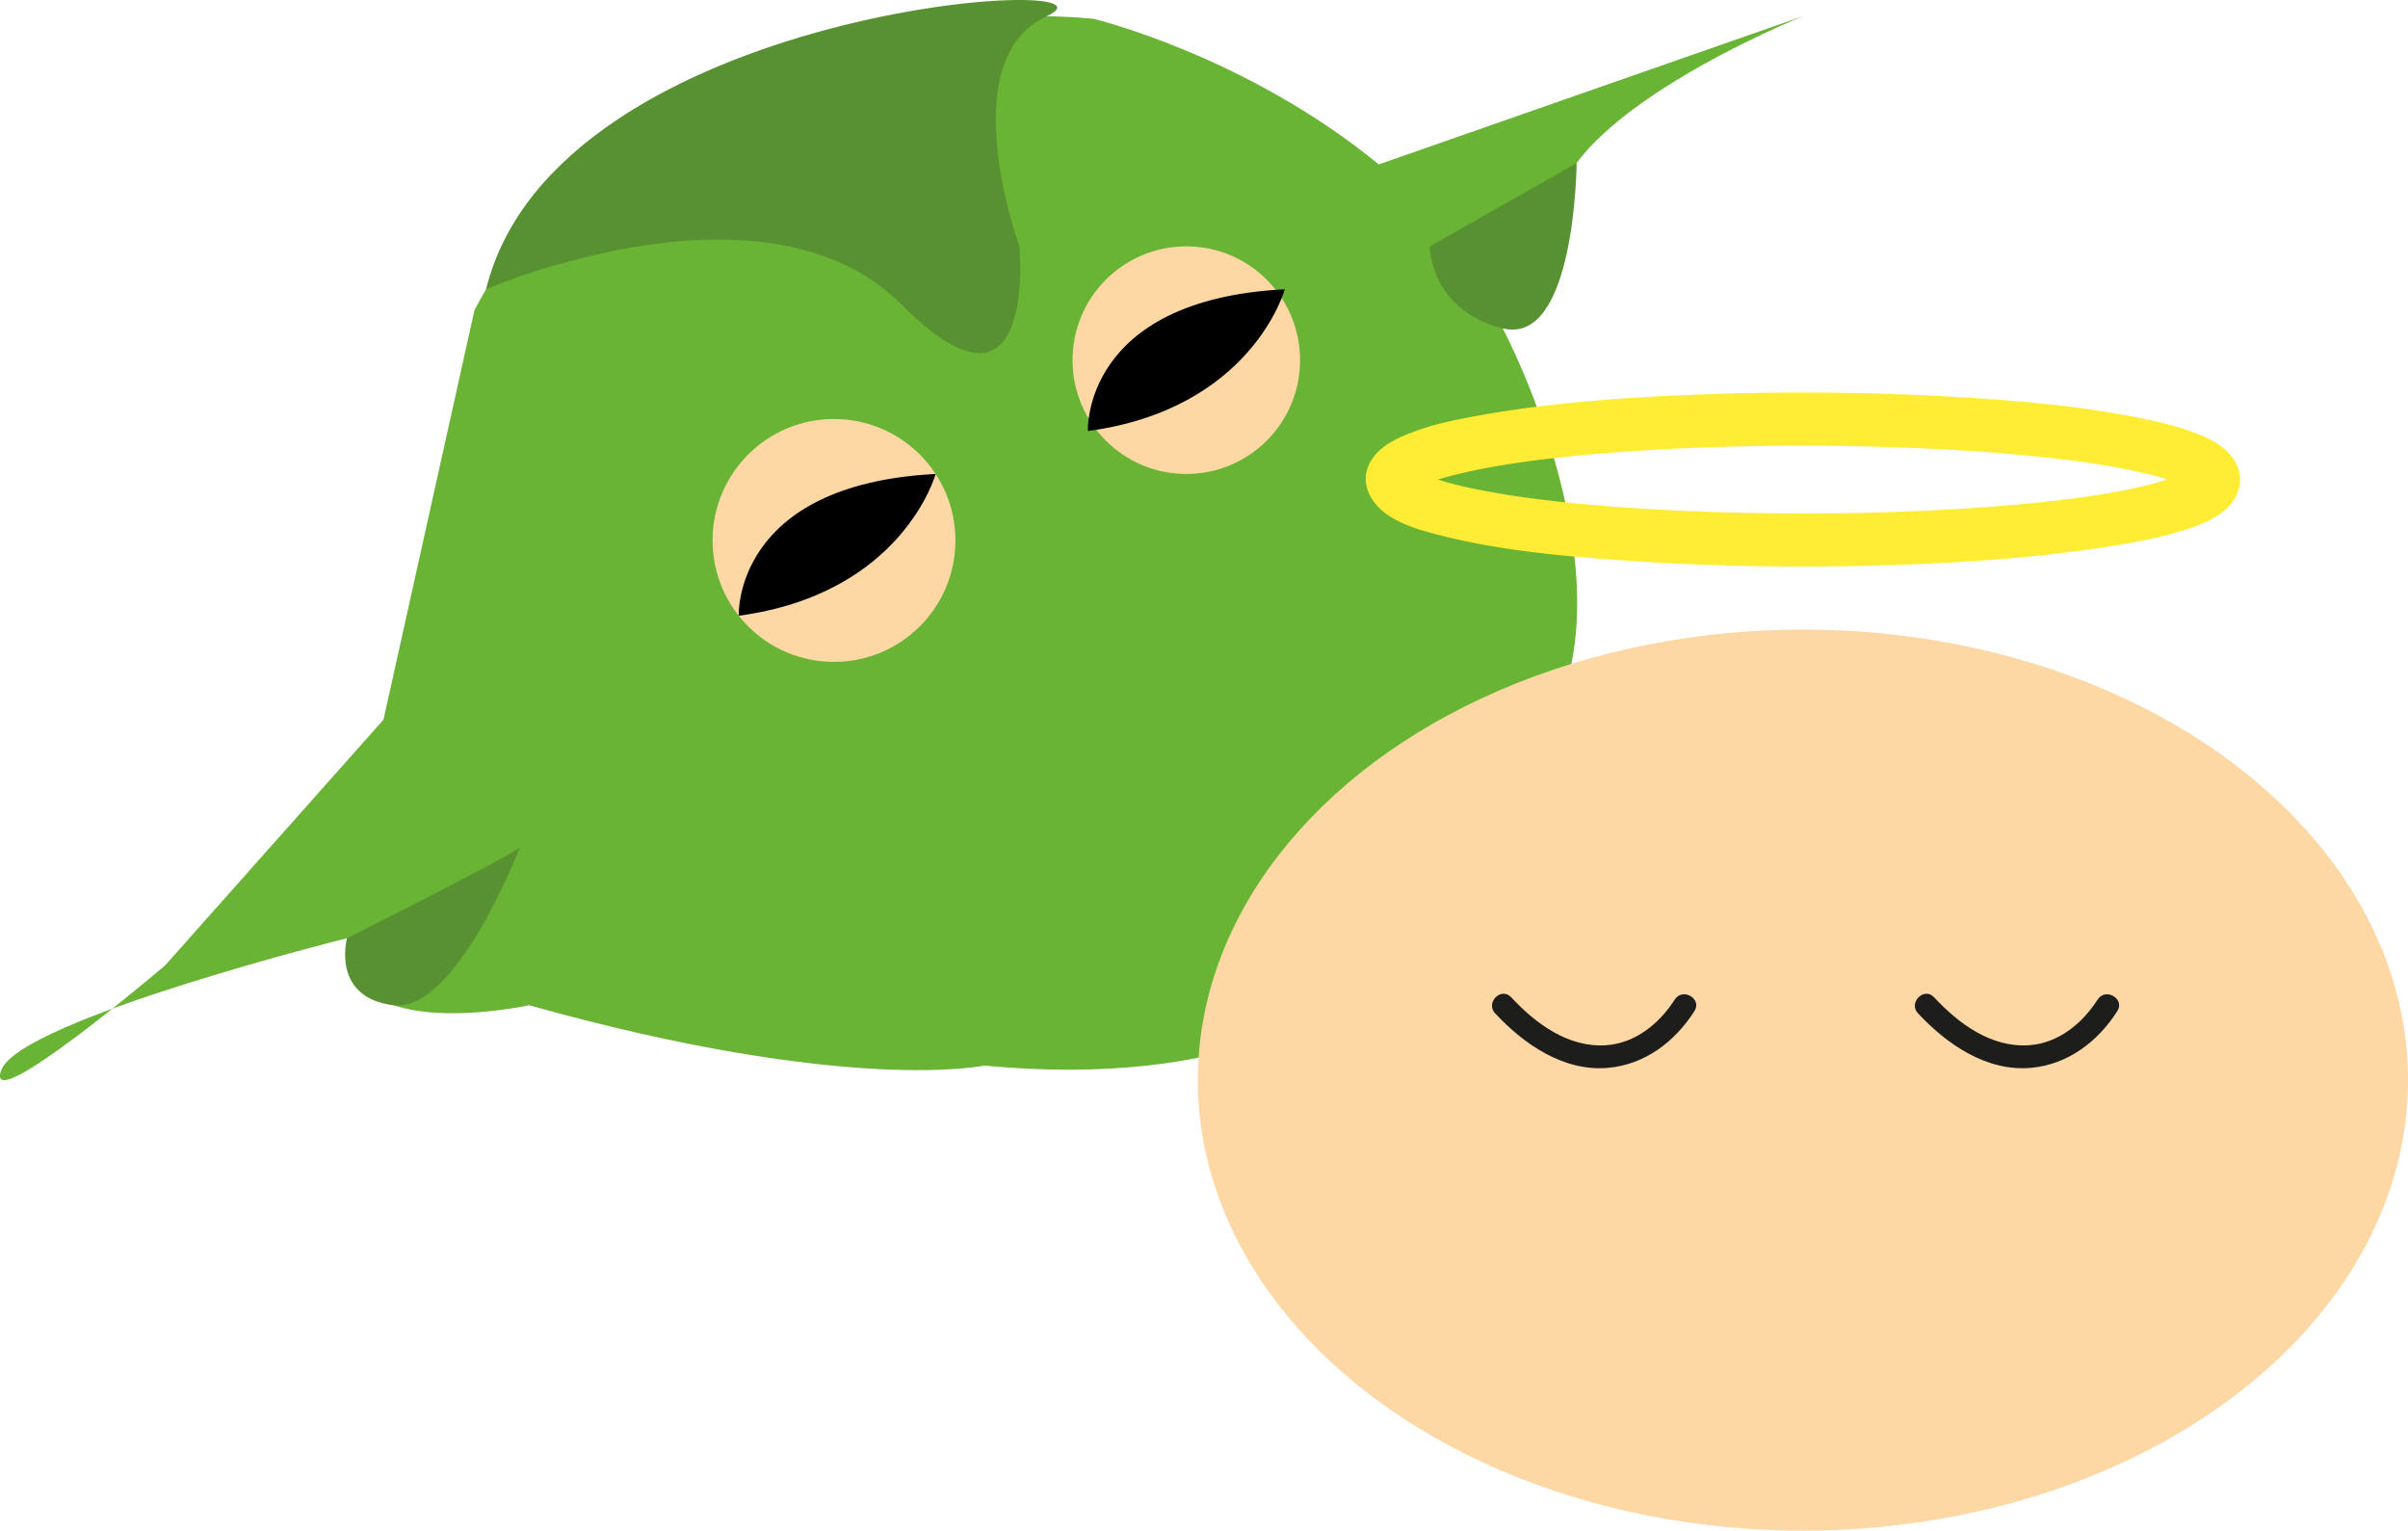 <svg id="Layer_7" data-name="Layer 7" xmlns="http://www.w3.org/2000/svg" viewBox="0 0 1587.53 1008.8"><defs><style>.cls-1{fill:#69b434;}.cls-2{fill:#589131;}.cls-3{fill:#fdd7a4;}.cls-4{fill:#ffec34;}.cls-5{fill:#1d1d1b;}</style></defs><title>5</title><path class="cls-1" d="M528.77,1441.43l144-162,60-269.95s78-150,156-150c0,0,126-54,251.95-42,0,0,100.44,24,188.19,96l279.72-97.72s-168,67.73-162,133.71-36,72-36,72,102,192,12,287.94c0,0-36,228-353.93,198,0,0-89.11,19.22-299.94-39.76,0,0-126,27.77-120-44.22,0,0-216,54-228,87S528.77,1441.43,528.77,1441.43Z" transform="translate(-419.95 -805.12)"/><path class="cls-2" d="M762.73,1363.44c-6,6-114,60-114,60s-10.81,39,30.62,44.22S762.73,1363.44,762.73,1363.44Z" transform="translate(-419.95 -805.12)"/><path class="cls-2" d="M1362.61,967.52l96.76-54.91s-.77,120.9-48.76,108.9S1362.61,967.52,1362.61,967.52Z" transform="translate(-419.95 -805.12)"/><circle class="cls-3" cx="549.83" cy="356.19" r="80.05"/><circle class="cls-3" cx="782.1" cy="237.37" r="75.01"/><path d="M907,1210.93s-4.08-86.56,129.81-93.43C1036.77,1117.49,1015.2,1196.38,907,1210.93Z" transform="translate(-419.95 -805.12)"/><path d="M1137.16,1089.2s-4.08-86.56,129.81-93.43C1267,995.77,1245.4,1074.66,1137.16,1089.2Z" transform="translate(-419.95 -805.12)"/><path class="cls-2" d="M740.39,995.77s184.07-79.95,273.87,10.06S1092,967.48,1092,967.48s-45-122.67,18-151.67S786.83,807.48,740.39,995.77Z" transform="translate(-419.95 -805.12)"/><ellipse class="cls-3" cx="1188.61" cy="711.86" rx="398.92" ry="296.94"/><path class="cls-4" d="M1896.78,1121.2c-.31-12.65-9.78-21.64-20.53-26.8-12.5-6-26-9.63-39.46-12.53-43.5-9.35-88.45-13-132.8-15.44-57-3.16-114.27-3.41-171.33-1-46.89,2-94.12,5.51-140.34,14-14.11,2.6-28.44,5.57-41.85,10.81-10.49,4.1-21.49,9.15-27.19,19.48-7.55,13.69.45,27.34,12.05,35.14,10,6.7,22.66,10.18,34.18,13.1,40.55,10.3,83.13,13.94,124.75,16.79,56.55,3.88,113.36,4.61,170,2.87,49.25-1.52,98.65-4.8,147.35-12.51,15.57-2.47,31.21-5.36,46.28-10,10.94-3.39,23.09-7.67,31.25-16.13a26.36,26.36,0,0,0,7.62-17.8c.22-9.16-8.21-17.92-17.5-17.5-9.67.43-17.26,7.69-17.5,17.5-.07,2.79,1.15-5.71.33-2.77-.65,2.32,2.6-5.21.89-2.32-1.42,2.41,3.67-3.73,1.42-1.85a13.19,13.19,0,0,0-1.79,1.67c2.83-3.7,3.39-2.4,1.28-1.09-.74.46-1.47.92-2.23,1.35-.92.52-1.86,1-2.81,1.47-.46.23-.94.43-1.4.66-3.3,1.64,3-1.14,1.47-.59a254.07,254.07,0,0,1-37.85,10.39c-8.33,1.64-16.71,3-25.1,4.28-2.19.32-4.37.63-6.56.94-4.58.65,3.9-.49-.75.1l-3.44.44q-8.23,1-16.49,1.93c-23.28,2.52-46.63,4.24-70,5.45-54.08,2.81-108.34,3-162.45.83-24.28-1-48.55-2.49-72.75-4.75q-16.2-1.51-32.34-3.55l-2.75-.36c-4.65-.6,3.83.55-.75-.1-2.19-.31-4.38-.62-6.56-.94q-6.84-1-13.66-2.18c-14.29-2.46-28.67-5.31-42.43-9.95-2.43-.82-4.78-1.81-7.18-2.68,6.59,2.36-.57-.36-2.43-1.4-.76-.43-1.49-.89-2.23-1.35-3-1.85.31-.31,1.28,1.09a9.81,9.81,0,0,0-1.66-1.53c-2.55-2.06,2.78,4.41,1.11,1.43-1.36-2.42,1.73,5.12,1,2.46s.27,5.66.37,2.92-1,5.59-.37,2.92-2.57,5.1-.84,2.18c1.44-2.44-3.63,3.71-1.42,1.85a13.07,13.07,0,0,0,1.63-1.53c-1.34,1.67-4,2.71-1.12,1,.9-.55,1.79-1.11,2.71-1.62,1.81-1,8.34-3.43,1.94-1.14,2.53-.91,5-1.95,7.55-2.8,6.28-2.1,12.7-3.77,19.15-5.27,7.59-1.76,15.24-3.23,22.91-4.55q6.82-1.17,13.66-2.18c2.19-.32,4.37-.63,6.56-.94,4.4-.63-2.76.35.07,0l4.82-.62c22.18-2.79,44.46-4.74,66.76-6.19,53.64-3.48,107.49-4.18,161.21-2.64,25.47.73,50.93,2,76.34,4q16.68,1.32,33.33,3.13,7.17.79,14.32,1.68l4.14.53c4.48.57-2.72-.39.08,0,2.62.37,5.25.74,7.87,1.13,15.8,2.36,31.62,5.14,47,9.45,5.32,1.49,10.41,3.41,15.61,5.25-6-2.12-2.15-.91-.66-.19,1,.5,2.08,1,3.08,1.6.76.43,1.49.89,2.23,1.35.27.17.53.38.8.55,2.78,1.64-3.24-3-1.76-1.36a12.43,12.43,0,0,0,1.46,1.39c2.19,1.73-2.83-4.05-1.42-1.85,1.76,2.76-1.46-4.27-.93-2.47.93,3.18-.35-5.42-.28-2.63.22,9.14,7.89,17.93,17.5,17.5C1888.58,1138.28,1897,1131,1896.78,1121.2Z" transform="translate(-419.95 -805.12)"/><path class="cls-5" d="M1405.68,1473c19,20.42,45.29,38.55,74.54,35.89,24.27-2.21,44-17.28,56.83-37.4,5.21-8.16-7.77-15.7-13-7.57-10,15.68-25.87,28.72-45.06,30.07-25.06,1.77-46.51-14.14-62.75-31.59-6.59-7.08-17.18,3.54-10.61,10.61Z" transform="translate(-419.95 -805.12)"/><path class="cls-5" d="M1684.48,1473c19,20.42,45.29,38.55,74.54,35.89,24.27-2.21,44-17.28,56.83-37.4,5.21-8.16-7.77-15.7-13-7.57-10,15.68-25.87,28.72-45.06,30.07-25.06,1.77-46.51-14.14-62.75-31.59-6.59-7.08-17.18,3.54-10.61,10.61Z" transform="translate(-419.95 -805.12)"/></svg>